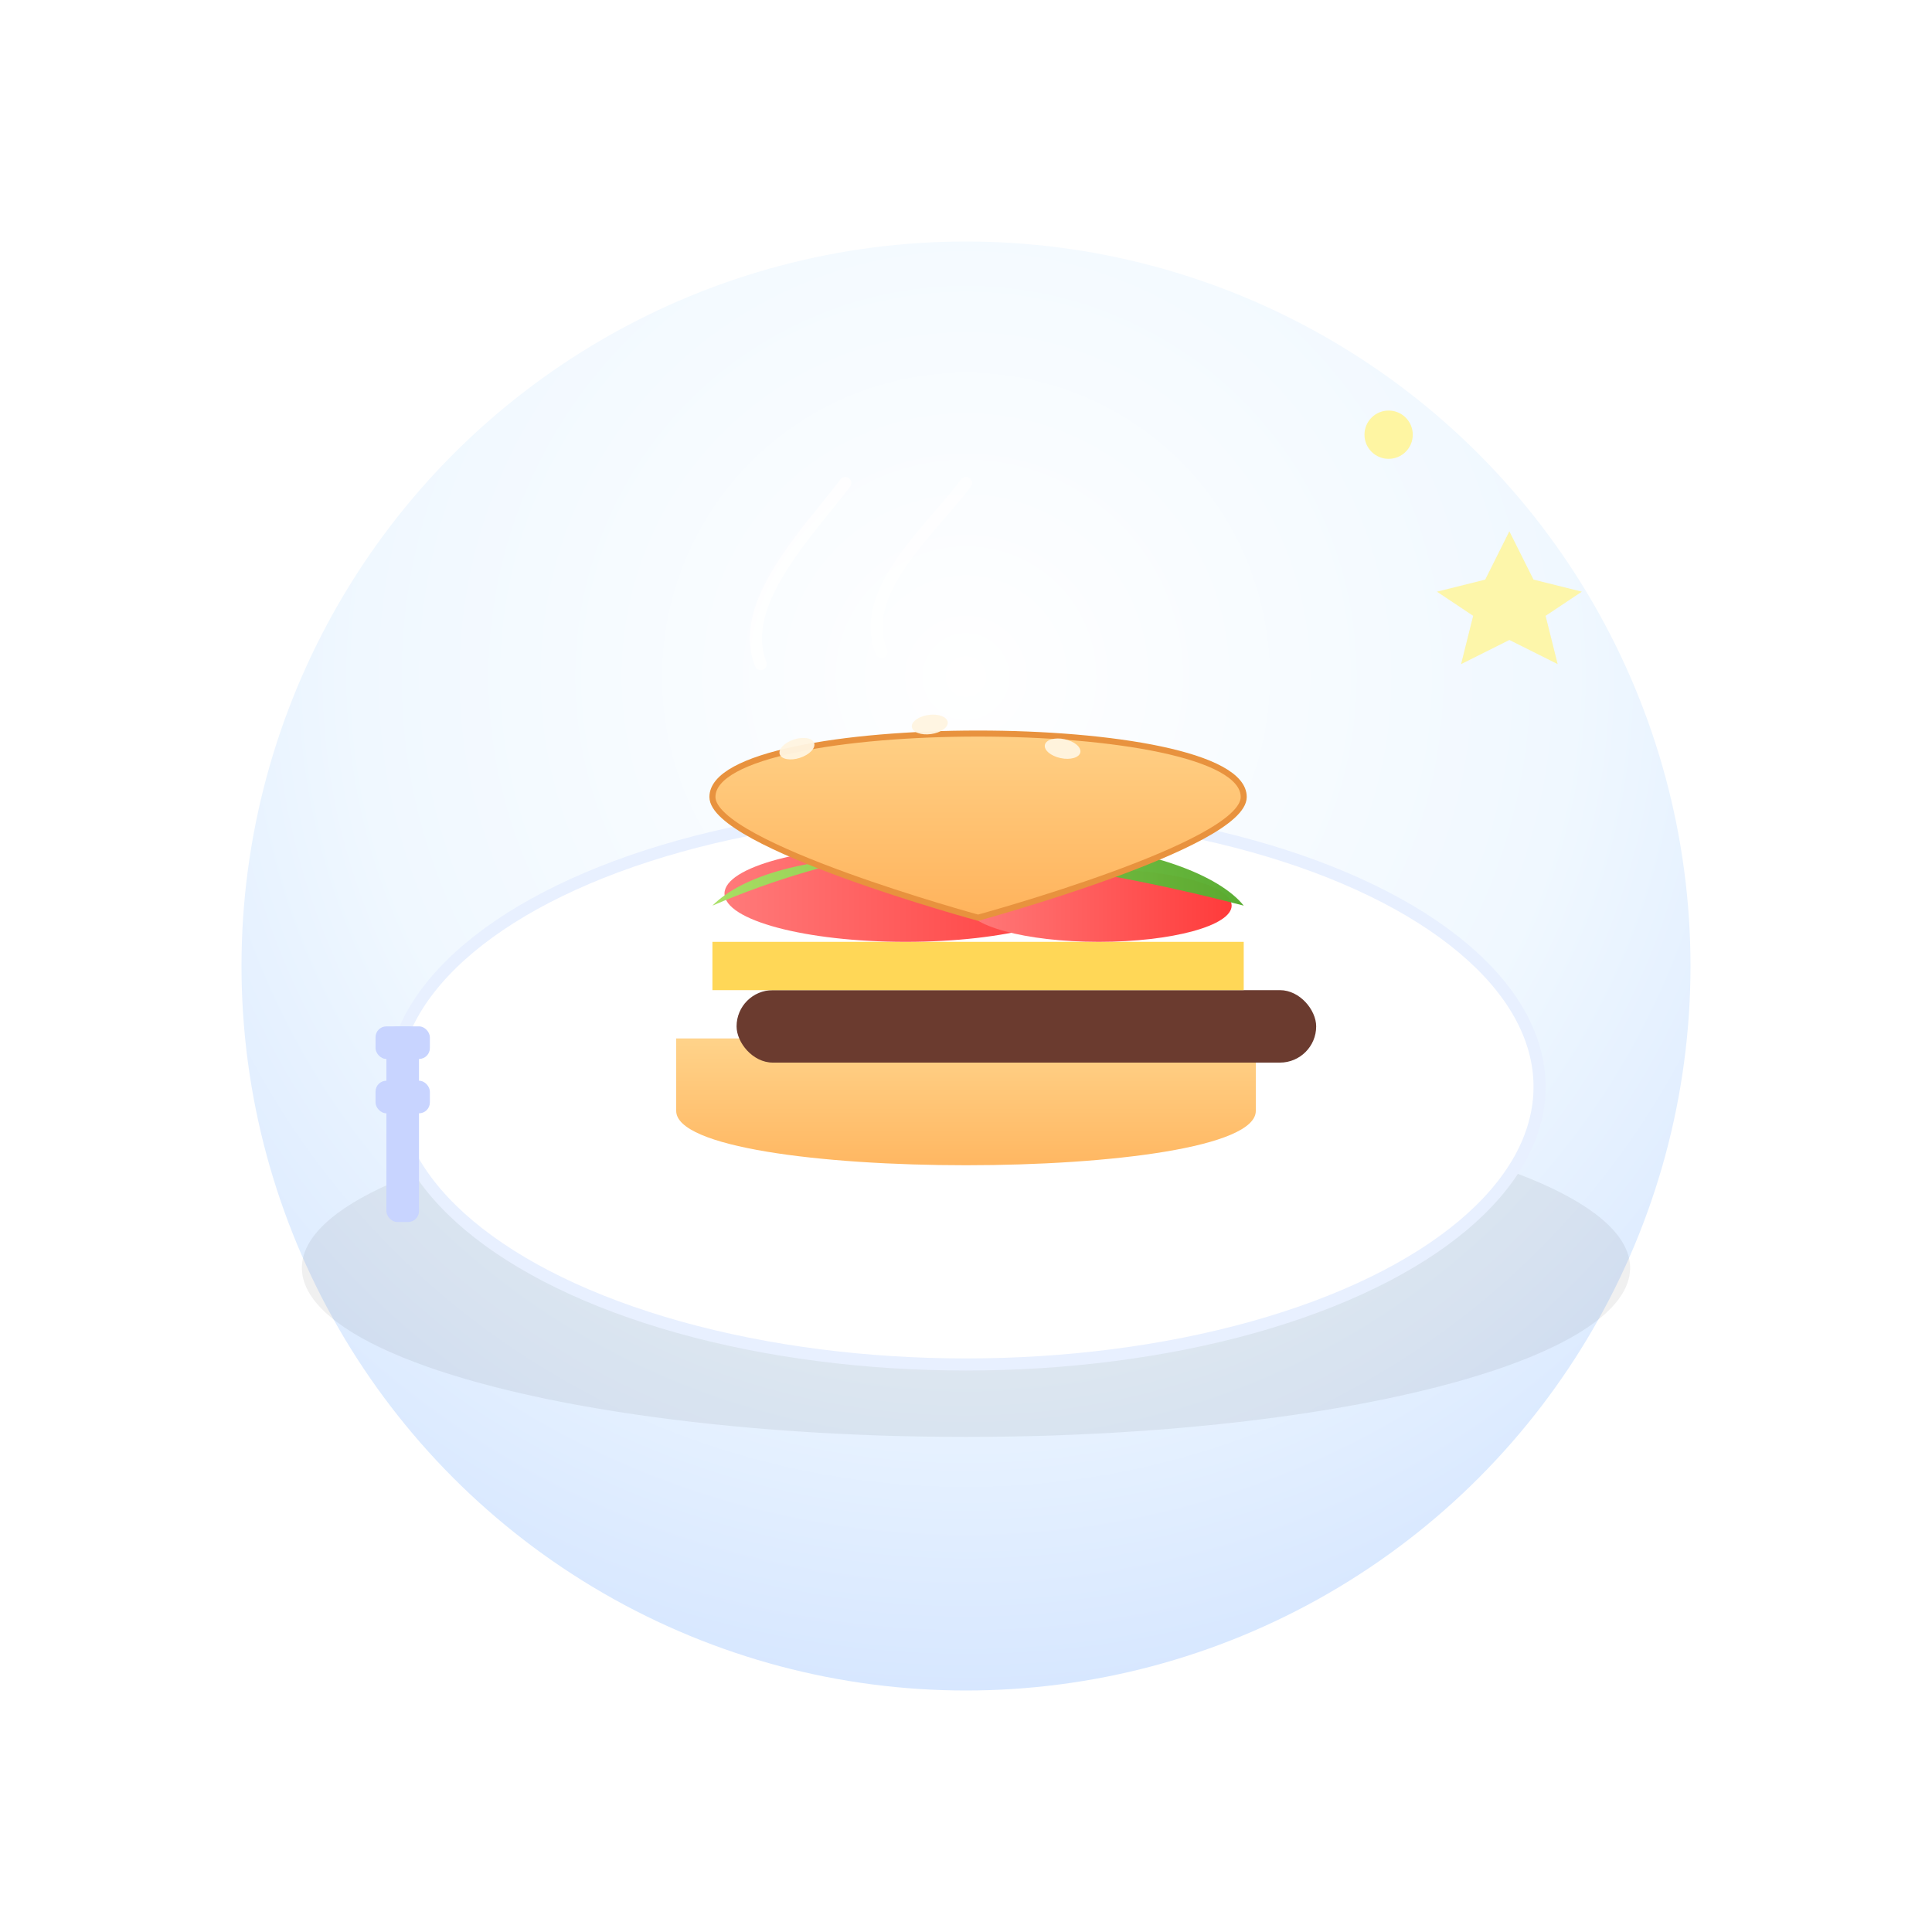 <?xml version="1.0" encoding="utf-8"?>
<!-- Simple, colorful SVG meal illustration meant for the welcome screen.
     Designed to be cheerful and appetizing: warm bun, bright lettuce/tomato,
     a plate with shadow, and a steam arc to imply hot, fresh food. -->
<svg xmlns="http://www.w3.org/2000/svg" viewBox="0 0 320 320" width="320" height="320">
  <defs>
    <radialGradient id="plateGrad" cx="50%" cy="30%" r="70%">
      <stop offset="0%" stop-color="#ffffff" />
      <stop offset="60%" stop-color="#f0f8ff" />
      <stop offset="100%" stop-color="#d7e7ff" />
    </radialGradient>
    <linearGradient id="bunGrad" x1="0" x2="0" y1="0" y2="1">
      <stop offset="0%" stop-color="#FFD38A"/>
      <stop offset="100%" stop-color="#FFB35C"/>
    </linearGradient>
    <linearGradient id="lettuceGrad" x1="0" x2="1">
      <stop offset="0%" stop-color="#A8E063"/>
      <stop offset="100%" stop-color="#56AB2F"/>
    </linearGradient>
    <linearGradient id="tomatoGrad" x1="0" x2="1">
      <stop offset="0%" stop-color="#FF7A7A"/>
      <stop offset="100%" stop-color="#FF3B3B"/>
    </linearGradient>
    <filter id="fshadow" x="-20%" y="-20%" width="140%" height="140%">
      <feDropShadow dx="0" dy="6" stdDeviation="8" flood-color="#000" flood-opacity="0.18"/>
    </filter>
  </defs>

  <!-- background subtle circle -->
  <g transform="translate(160,160)">
    <circle r="120" fill="url(#plateGrad)"/>
  </g>

  <!-- plate shadow -->
  <ellipse cx="160" cy="210" rx="110" ry="28" fill="#000" opacity="0.06"/>

  <!-- plate rim -->
  <ellipse cx="160" cy="180" rx="95" ry="46" fill="#ffffff" stroke="#E8F0FF" stroke-width="2"/>

  <!-- burger stack -->
  <!-- bottom bun -->
  <path d="M112 184 C112 196, 208 196, 208 184 L208 172 C208 172,112 172,112 172 Z" fill="url(#bunGrad)" filter="url(#fshadow)"/>

  <!-- patty -->
  <rect x="122" y="164" width="96" height="12" rx="6" fill="#6B3B2F" />

  <!-- cheese -->
  <path d="M118 156 L206 156 L206 164 L118 164 Z" fill="#FFD54F" opacity="0.95"/>

  <!-- tomato slices -->
  <g fill="url(#tomatoGrad)">
    <ellipse cx="150" cy="148" rx="30" ry="8" />
    <ellipse cx="182" cy="150" rx="22" ry="6" />
  </g>

  <!-- lettuce -->
  <path d="M118 150 C128 140, 160 138, 206 150 C198 140, 160 132, 118 150 Z" fill="url(#lettuceGrad)" opacity="0.98" />

  <!-- top bun -->
  <path d="M118 132 C118 118, 206 118, 206 132 C206 140, 162 152, 162 152 C162 152,118 140,118 132 Z" fill="url(#bunGrad)" stroke="#E8923E" stroke-width="1"/>

  <!-- sesame seeds -->
  <g fill="#FFF5E1" opacity="0.95">
    <ellipse cx="132" cy="124" rx="3" ry="1.6" transform="rotate(-18 132 124)"/>
    <ellipse cx="154" cy="120" rx="3" ry="1.6" transform="rotate(-8 154 120)"/>
    <ellipse cx="176" cy="124" rx="3" ry="1.6" transform="rotate(12 176 124)"/>
  </g>

  <!-- steam to imply hot, fresh -->
  <g fill="none" stroke="#FFFFFF" stroke-opacity="0.9" stroke-width="2" stroke-linecap="round">
    <path d="M126 110 C122 100, 134 88, 140 80" opacity="0.9"/>
    <path d="M146 108 C142 98, 154 88, 160 80" opacity="0.75"/>
  </g>

  <!-- small fork icon on left -->
  <g transform="translate(64,170) scale(0.9)" fill="#C8D4FF">
    <rect x="0" y="0" width="6" height="36" rx="2"/>
    <rect x="-2" y="0" width="10" height="6" rx="2"/>
    <rect x="-2" y="10" width="10" height="6" rx="2"/>
  </g>

  <!-- appetizing accent: small sparkles -->
  <g fill="#FFF59D" opacity="0.95">
    <polygon points="250,88 254,96 262,98 256,102 258,110 250,106 242,110 244,102 238,98 246,96" opacity="0.9"/>
    <circle cx="230" cy="72" r="4" />
  </g>

</svg>


